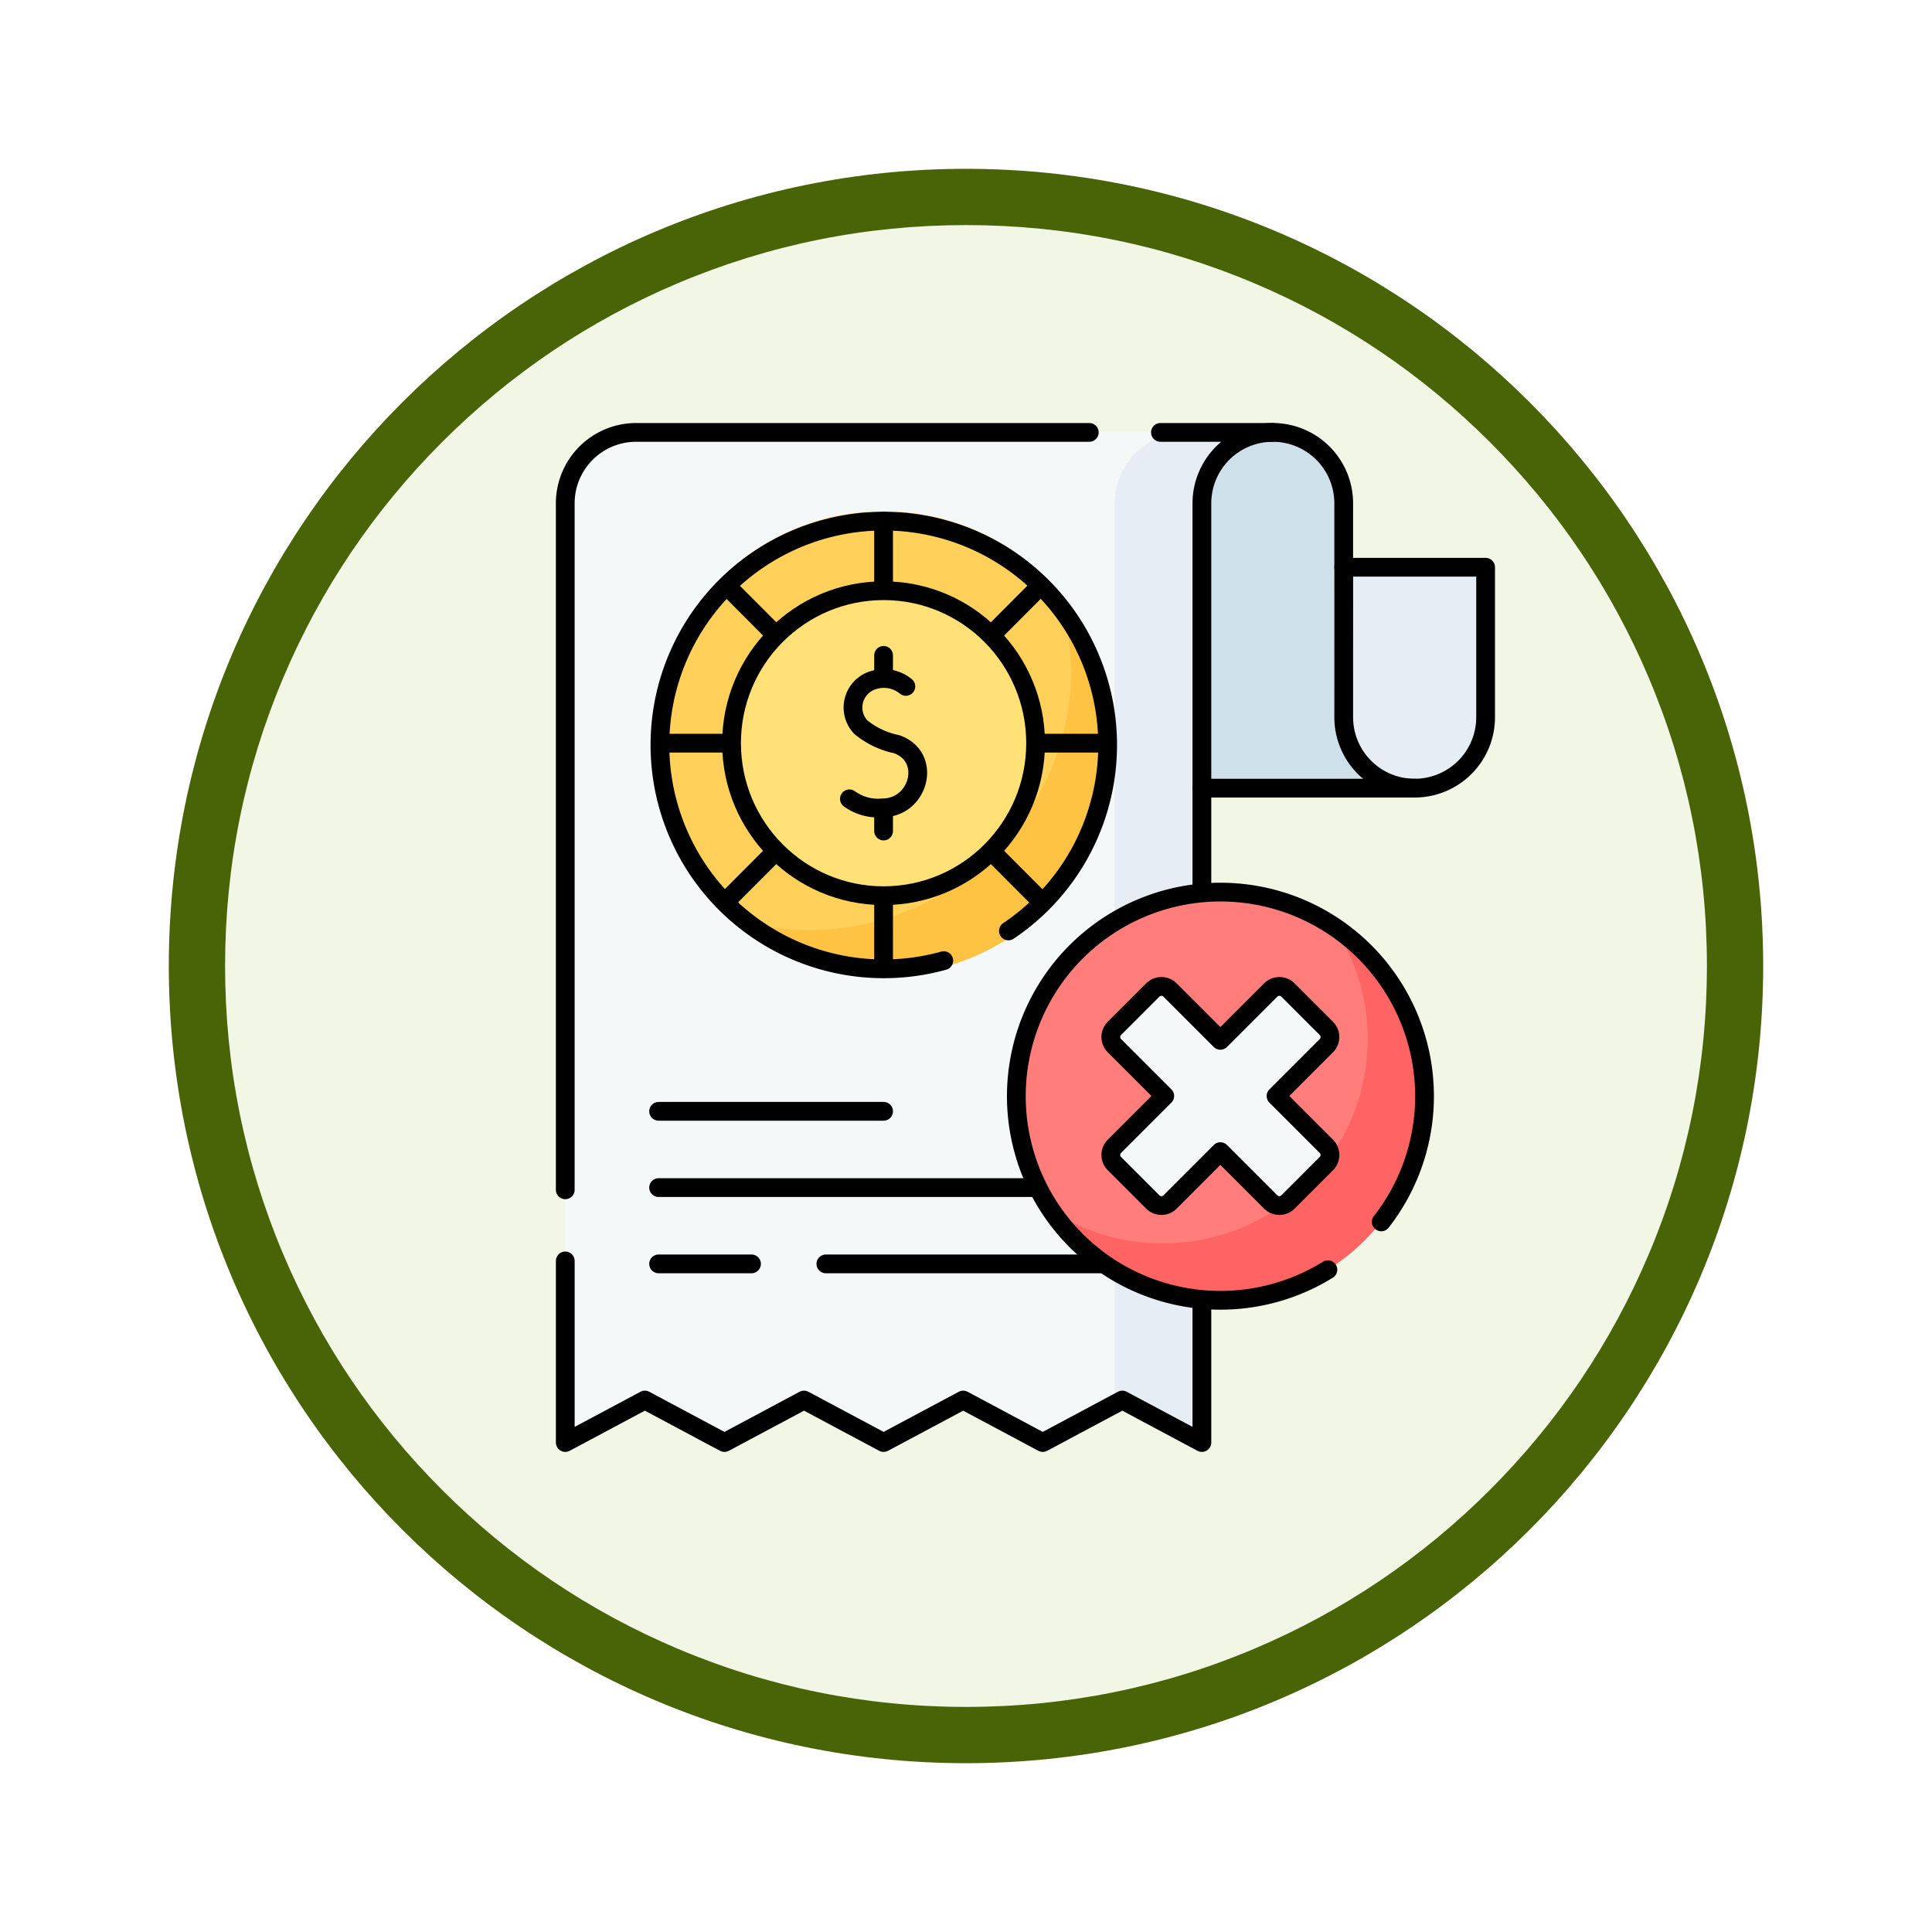 <svg xmlns="http://www.w3.org/2000/svg" xmlns:xlink="http://www.w3.org/1999/xlink" width="103" height="103" viewBox="0 0 103 103">
  <defs>
    <filter id="Trazado_982547" x="0" y="0" width="103" height="103" filterUnits="userSpaceOnUse">
      <feOffset dy="3" input="SourceAlpha"/>
      <feGaussianBlur stdDeviation="3" result="blur"/>
      <feFlood flood-opacity="0.161"/>
      <feComposite operator="in" in2="blur"/>
      <feComposite in="SourceGraphic"/>
    </filter>
  </defs>
  <g id="Grupo_1207862" data-name="Grupo 1207862" transform="translate(-1031 -9616.5)">
    <g id="Grupo_1207593" data-name="Grupo 1207593" transform="translate(0 5689)">
      <g id="Grupo_1207297" data-name="Grupo 1207297" transform="translate(0 3183.5)">
        <g id="Grupo_1202211" data-name="Grupo 1202211" transform="translate(760 -126.414)">
          <g id="Grupo_1174813" data-name="Grupo 1174813" transform="translate(280 876.414)">
            <g id="Grupo_1201680" data-name="Grupo 1201680">
              <g id="Grupo_1201330" data-name="Grupo 1201330">
                <g id="Grupo_1172010" data-name="Grupo 1172010">
                  <g id="Grupo_1171046" data-name="Grupo 1171046">
                    <g id="Grupo_1148525" data-name="Grupo 1148525">
                      <g transform="matrix(1, 0, 0, 1, -9, -6)" filter="url(#Trazado_982547)">
                        <g id="Trazado_982547-2" data-name="Trazado 982547" transform="translate(9 6)" fill="#f2f7e5">
                          <path d="M 42.5 83.5 C 36.964 83.5 31.595 82.416 26.541 80.279 C 21.659 78.214 17.274 75.257 13.509 71.491 C 9.743 67.726 6.786 63.341 4.721 58.459 C 2.584 53.405 1.5 48.036 1.5 42.5 C 1.5 36.964 2.584 31.595 4.721 26.541 C 6.786 21.659 9.743 17.274 13.509 13.509 C 17.274 9.743 21.659 6.786 26.541 4.721 C 31.595 2.584 36.964 1.5 42.5 1.5 C 48.036 1.5 53.405 2.584 58.459 4.721 C 63.341 6.786 67.726 9.743 71.491 13.509 C 75.257 17.274 78.214 21.659 80.279 26.541 C 82.416 31.595 83.5 36.964 83.5 42.5 C 83.5 48.036 82.416 53.405 80.279 58.459 C 78.214 63.341 75.257 67.726 71.491 71.491 C 67.726 75.257 63.341 78.214 58.459 80.279 C 53.405 82.416 48.036 83.5 42.5 83.5 Z" stroke="none"/>
                          <path d="M 42.5 3 C 37.166 3 31.994 4.044 27.126 6.103 C 22.422 8.092 18.198 10.941 14.569 14.569 C 10.941 18.198 8.092 22.422 6.103 27.126 C 4.044 31.994 3 37.166 3 42.5 C 3 47.834 4.044 53.006 6.103 57.874 C 8.092 62.578 10.941 66.802 14.569 70.431 C 18.198 74.059 22.422 76.908 27.126 78.897 C 31.994 80.956 37.166 82 42.5 82 C 47.834 82 53.006 80.956 57.874 78.897 C 62.578 76.908 66.802 74.059 70.431 70.431 C 74.059 66.802 76.908 62.578 78.897 57.874 C 80.956 53.006 82 47.834 82 42.5 C 82 37.166 80.956 31.994 78.897 27.126 C 76.908 22.422 74.059 18.198 70.431 14.569 C 66.802 10.941 62.578 8.092 57.874 6.103 C 53.006 4.044 47.834 3 42.5 3 M 42.5 0 C 65.972 0 85 19.028 85 42.5 C 85 65.972 65.972 85 42.5 85 C 19.028 85 0 65.972 0 42.5 C 0 19.028 19.028 0 42.5 0 Z" stroke="none" fill="#496406"/>
                        </g>
                      </g>
                    </g>
                  </g>
                </g>
              </g>
            </g>
          </g>
        </g>
      </g>
    </g>
    <g id="receipt_13479916" transform="translate(1031.555 9632.052)">
      <g id="Grupo_1207856" data-name="Grupo 1207856" transform="translate(29.58 7.5)">
        <path id="Trazado_1053329" data-name="Trazado 1053329" d="M29.582,60.269V11.282A3.782,3.782,0,0,1,33.364,7.5H62.656l.434,1.843.11,50.323a.65.65,0,0,1-.956.574l-2.718-1.23c-.191-.1-.46.193-.651.3l-3.53,1.885a.65.65,0,0,1-.612,0L51.1,59.251a.65.65,0,0,0-.612,0l-3.63,1.938a.65.65,0,0,1-.612,0l-3.63-1.938a.65.65,0,0,0-.612,0l-3.63,1.938a.65.65,0,0,1-.612,0l-3.631-1.938a.65.65,0,0,0-.612,0l-2.981,1.591A.65.65,0,0,1,29.582,60.269Z" transform="translate(-29.582 -7.5)" fill="#f5f8f9"/>
        <g id="Grupo_1207852" data-name="Grupo 1207852" transform="translate(29.292 0)">
          <path id="Trazado_1053330" data-name="Trazado 1053330" d="M303.7,7.5h0a3.782,3.782,0,0,0-3.782,3.782V59.3l.1-.053a.65.65,0,0,1,.612,0l2.98,1.591a.65.65,0,0,0,.956-.574v-33.8L308.349,7.5Z" transform="translate(-299.919 -7.5)" fill="#e6edf4"/>
        </g>
        <path id="Trazado_1053331" data-name="Trazado 1053331" d="M354.166,26.466H342.821V11.282A3.782,3.782,0,0,1,346.6,7.5h0a3.782,3.782,0,0,1,3.782,3.782V14.69Z" transform="translate(-308.88 -7.5)" fill="#cee0ea"/>
        <path id="Trazado_1053332" data-name="Trazado 1053332" d="M412.62,73.854h6.913a.65.65,0,0,1,.65.65v7.344A3.782,3.782,0,0,1,416.4,85.63h0a3.782,3.782,0,0,1-3.782-3.782Z" transform="translate(-371.116 -66.664)" fill="#e6edf4"/>
        <g id="Grupo_1207853" data-name="Grupo 1207853" transform="translate(24.036 24.489)">
          <path id="Trazado_1053333" data-name="Trazado 1053333" d="M272.3,244.4c0,6.014-3.983,9.586-10,9.586-3.759,0-7.073-.6-9.03-3.5a10.891,10.891,0,0,1,15.063-15.156C271.259,237.284,272.3,240.616,272.3,244.4Z" transform="translate(-251.408 -233.509)" fill="#ff7e7b"/>
          <path id="Trazado_1053334" data-name="Trazado 1053334" d="M283.636,250.332a10.894,10.894,0,0,1-.425,12.661c-.26.339-.746.516-1.043.822-.371.381-.563.88-.986,1.2a10.843,10.843,0,0,1-6.613,2.237,10.675,10.675,0,0,1-6-1.767,10.764,10.764,0,0,0,9.03,4.8,10.891,10.891,0,0,0,6.033-19.958Z" transform="translate(-266.713 -248.509)" fill="#ff6464"/>
          <path id="Trazado_1053335" data-name="Trazado 1053335" d="M309.488,282.334l-2.048-2.048a.65.65,0,0,0-.919,0l-2.531,2.531a.217.217,0,0,1-.306,0l-2.531-2.531a.65.65,0,0,0-.919,0l-2.048,2.048a.65.65,0,0,0,0,.919l2.531,2.531a.217.217,0,0,1,0,.306l-2.531,2.531a.65.65,0,0,0,0,.919l2.048,2.048a.65.65,0,0,0,.919,0l2.531-2.531a.217.217,0,0,1,.306,0l2.531,2.531a.65.65,0,0,0,.919,0l2.048-2.048a.65.65,0,0,0,0-.919l-2.531-2.531a.217.217,0,0,1,0-.306l2.531-2.531A.65.65,0,0,0,309.488,282.334Z" transform="translate(-292.946 -275.048)" fill="#f5f8f9"/>
        </g>
        <g id="Grupo_1207855" data-name="Grupo 1207855" transform="translate(4.68 4.242)">
          <g id="Grupo_1207854" data-name="Grupo 1207854">
            <path id="Trazado_1053336" data-name="Trazado 1053336" d="M96.52,58.976c0,6.826-4.649,10.936-11.455,10.936-3.08,0-5.9.29-8.057-1.584,0-.709-.5-1-1.267-1.271a12.326,12.326,0,0,1-2.966-7.182c-.021-.3.449-.6.449-.9s-.471-.6-.449-.9a12.326,12.326,0,0,1,2.944-7.157c.793-.181,1.163-.463,1.265-1.276a12.251,12.251,0,0,1,7.183-3c.3-.021.6.54.9.54s.6-.561.9-.54a12.252,12.252,0,0,1,7.182,3c.1.979.624,1.276,1.265,1.276C96.266,53.084,96.52,55.9,96.52,58.976Z" transform="translate(-72.775 -46.649)" fill="#ffd15b"/>
            <path id="Trazado_1053337" data-name="Trazado 1053337" d="M129.247,86.078a17.056,17.056,0,0,1,.655,4.168,13.619,13.619,0,0,1-3.516,9.127,12.477,12.477,0,0,1-1.269,1.272,13.95,13.95,0,0,1-13.274,2.841,12.307,12.307,0,0,0,7.16,2.975c.3.022.6-.56.9-.56s.6.582.9.56a12.25,12.25,0,0,0,7.158-2.975c.2-.172.084-.815.27-1,.24-.237.777-.017,1-.273a12.326,12.326,0,0,0,2.965-7.182c.021-.3-.479-.6-.479-.9s.5-.6.48-.9A11.835,11.835,0,0,0,129.247,86.078Z" transform="translate(-107.611 -81.806)" fill="#ffc344"/>
            <ellipse id="Elipse_13473" data-name="Elipse 13473" cx="8.327" cy="8.352" rx="8.327" ry="8.352" transform="translate(3.963 3.975)" fill="#ffe177"/>
          </g>
        </g>
      </g>
      <g id="Grupo_1207861" data-name="Grupo 1207861" transform="translate(29.58 7.5)">
        <path id="Trazado_1053338" data-name="Trazado 1053338" d="M63.521,417.632v7.2l-4.242-2.265-4.242,2.265-4.242-2.265-4.243,2.265-4.242-2.265-4.243,2.265-4.243-2.265-4.243,2.265V415.15" transform="translate(-29.58 -370.979)" fill="none" stroke="#000" stroke-linecap="round" stroke-linejoin="round" stroke-miterlimit="10" stroke-width="1"/>
        <line id="Línea_1348" data-name="Línea 1348" x1="5.992" transform="translate(31.731 0)" fill="none" stroke="#000" stroke-linecap="round" stroke-linejoin="round" stroke-miterlimit="10" stroke-width="1"/>
        <path id="Trazado_1053339" data-name="Trazado 1053339" d="M29.58,47.879v-36.6A3.782,3.782,0,0,1,33.362,7.5H57.518" transform="translate(-29.58 -7.5)" fill="none" stroke="#000" stroke-linecap="round" stroke-linejoin="round" stroke-miterlimit="10" stroke-width="1"/>
        <line id="Línea_1349" data-name="Línea 1349" y2="5.256" transform="translate(33.941 18.966)" fill="none" stroke="#000" stroke-linecap="round" stroke-linejoin="round" stroke-miterlimit="10" stroke-width="1"/>
        <g id="Grupo_1207860" data-name="Grupo 1207860" transform="translate(4.977 4.539)">
          <g id="Grupo_1207859" data-name="Grupo 1207859">
            <g id="Grupo_1207858" data-name="Grupo 1207858">
              <path id="Trazado_1053340" data-name="Trazado 1053340" d="M94.159,71.429a11.934,11.934,0,1,0-3.446,1.584" transform="translate(-75.51 -49.39)" fill="none" stroke="#000" stroke-linecap="round" stroke-linejoin="round" stroke-miterlimit="10" stroke-width="1"/>
              <ellipse id="Elipse_13474" data-name="Elipse 13474" cx="8.105" cy="8.13" rx="8.105" ry="8.13" transform="translate(3.889 3.901)" fill="none" stroke="#000" stroke-linecap="round" stroke-linejoin="round" stroke-miterlimit="10" stroke-width="1"/>
              <g id="Grupo_1207857" data-name="Grupo 1207857" transform="translate(10.171 7.348)">
                <path id="Trazado_1053341" data-name="Trazado 1053341" d="M172.391,129.016a1.856,1.856,0,0,0-1.745-.33,1.525,1.525,0,0,0-.654,2.506,4.441,4.441,0,0,0,1.909.906c1.911.678,1.2,3.381-.739,3.394a2.6,2.6,0,0,1-1.78-.481" transform="translate(-169.381 -127.362)" fill="none" stroke="#000" stroke-linecap="round" stroke-linejoin="round" stroke-miterlimit="10" stroke-width="1"/>
                <line id="Línea_1350" data-name="Línea 1350" y2="1.12" transform="translate(1.823 8.245)" fill="none" stroke="#000" stroke-linecap="round" stroke-linejoin="round" stroke-miterlimit="10" stroke-width="1"/>
                <line id="Línea_1351" data-name="Línea 1351" y2="1.12" transform="translate(1.823)" fill="none" stroke="#000" stroke-linecap="round" stroke-linejoin="round" stroke-miterlimit="10" stroke-width="1"/>
              </g>
              <line id="Línea_1352" data-name="Línea 1352" y2="3.331" transform="translate(11.994 0.192)" fill="none" stroke="#000" stroke-linecap="round" stroke-linejoin="round" stroke-miterlimit="10" stroke-width="1"/>
              <line id="Línea_1353" data-name="Línea 1353" x2="3.101" transform="translate(20.475 12.03)" fill="none" stroke="#000" stroke-linecap="round" stroke-linejoin="round" stroke-miterlimit="10" stroke-width="1"/>
              <line id="Línea_1354" data-name="Línea 1354" y1="2.222" x2="2.214" transform="translate(17.992 3.793)" fill="none" stroke="#000" stroke-linecap="round" stroke-linejoin="round" stroke-miterlimit="10" stroke-width="1"/>
              <line id="Línea_1355" data-name="Línea 1355" x1="2.331" y1="2.339" transform="translate(17.9 17.954)" fill="none" stroke="#000" stroke-linecap="round" stroke-linejoin="round" stroke-miterlimit="10" stroke-width="1"/>
              <line id="Línea_1356" data-name="Línea 1356" y2="3.512" transform="translate(11.994 20.292)" fill="none" stroke="#000" stroke-linecap="round" stroke-linejoin="round" stroke-miterlimit="10" stroke-width="1"/>
              <line id="Línea_1357" data-name="Línea 1357" x2="3.158" transform="translate(0.356 12.03)" fill="none" stroke="#000" stroke-linecap="round" stroke-linejoin="round" stroke-miterlimit="10" stroke-width="1"/>
              <line id="Línea_1358" data-name="Línea 1358" y1="2.383" x2="2.375" transform="translate(3.713 17.954)" fill="none" stroke="#000" stroke-linecap="round" stroke-linejoin="round" stroke-miterlimit="10" stroke-width="1"/>
              <line id="Línea_1359" data-name="Línea 1359" x1="2.481" y1="2.489" transform="translate(3.713 3.723)" fill="none" stroke="#000" stroke-linecap="round" stroke-linejoin="round" stroke-miterlimit="10" stroke-width="1"/>
            </g>
          </g>
        </g>
        <path id="Trazado_1053342" data-name="Trazado 1053342" d="M354.166,26.466H342.821V11.282A3.782,3.782,0,0,1,346.6,7.5h0a3.782,3.782,0,0,1,3.782,3.782V14.69" transform="translate(-308.88 -7.5)" fill="none" stroke="#000" stroke-linecap="round" stroke-linejoin="round" stroke-miterlimit="10" stroke-width="1"/>
        <path id="Trazado_1053343" data-name="Trazado 1053343" d="M412.62,73.854h7.563v7.995A3.782,3.782,0,0,1,416.4,85.63h0a3.782,3.782,0,0,1-3.782-3.782Z" transform="translate(-371.116 -66.664)" fill="none" stroke="#000" stroke-linecap="round" stroke-linejoin="round" stroke-miterlimit="10" stroke-width="1"/>
        <line id="Línea_1360" data-name="Línea 1360" x2="11.994" transform="translate(4.977 36.195)" fill="none" stroke="#000" stroke-linecap="round" stroke-linejoin="round" stroke-miterlimit="10" stroke-width="1"/>
        <line id="Línea_1361" data-name="Línea 1361" x2="19.98" transform="translate(4.977 40.262)" fill="none" stroke="#000" stroke-linecap="round" stroke-linejoin="round" stroke-miterlimit="10" stroke-width="1"/>
        <line id="Línea_1362" data-name="Línea 1362" x2="14.607" transform="translate(13.894 44.329)" fill="none" stroke="#000" stroke-linecap="round" stroke-linejoin="round" stroke-miterlimit="10" stroke-width="1"/>
        <line id="Línea_1363" data-name="Línea 1363" x2="4.953" transform="translate(4.977 44.329)" fill="none" stroke="#000" stroke-linecap="round" stroke-linejoin="round" stroke-miterlimit="10" stroke-width="1"/>
        <path id="Trazado_1053344" data-name="Trazado 1053344" d="M270.877,251.111a10.881,10.881,0,1,0-2.844,2.55" transform="translate(-227.374 -209.021)" fill="none" stroke="#000" stroke-linecap="round" stroke-linejoin="round" stroke-miterlimit="10" stroke-width="1"/>
        <path id="Trazado_1053345" data-name="Trazado 1053345" d="M309.489,282.334l-2.048-2.048a.65.65,0,0,0-.919,0l-2.684,2.684-2.684-2.684a.65.65,0,0,0-.919,0l-2.048,2.048a.65.65,0,0,0,0,.919l2.684,2.684-2.684,2.684a.65.65,0,0,0,0,.919l2.048,2.048a.65.65,0,0,0,.919,0l2.684-2.684,2.684,2.684a.65.65,0,0,0,.919,0l2.048-2.048a.65.65,0,0,0,0-.919l-2.684-2.684,2.684-2.684A.65.65,0,0,0,309.489,282.334Z" transform="translate(-268.911 -250.559)" fill="none" stroke="#000" stroke-linecap="round" stroke-linejoin="round" stroke-miterlimit="10" stroke-width="1"/>
      </g>
    </g>
  </g>
</svg>
